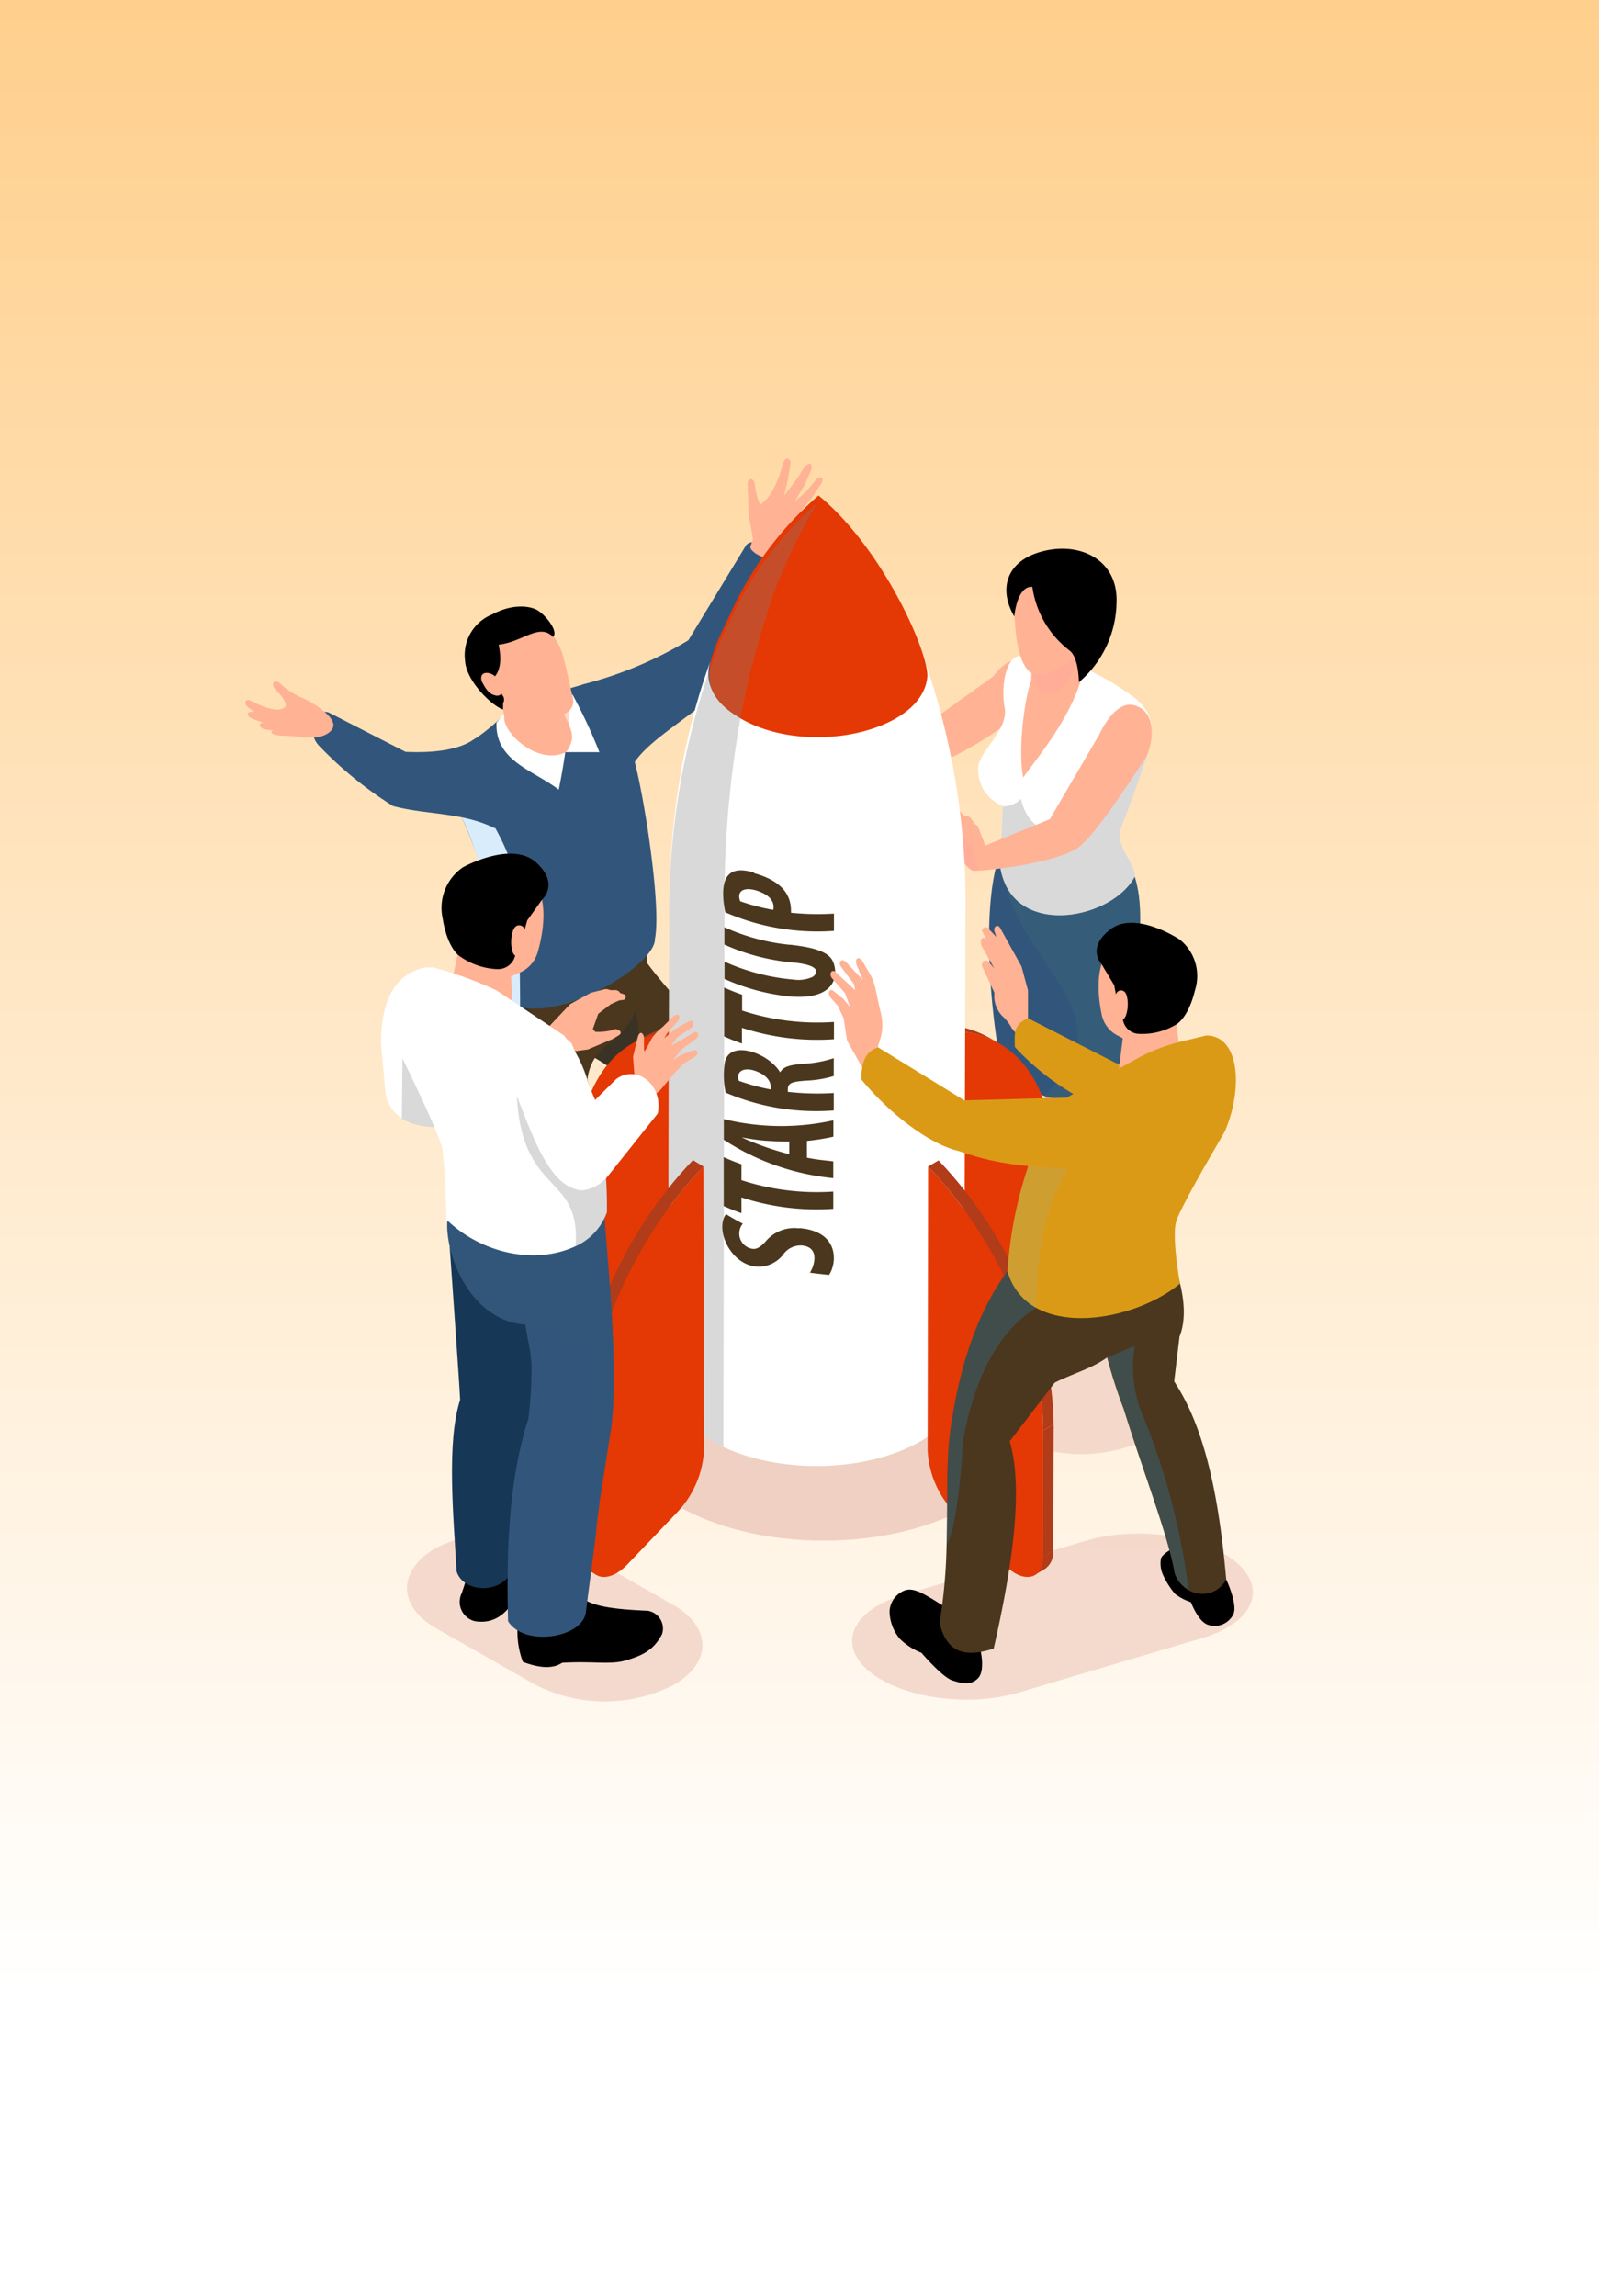 <svg xmlns="http://www.w3.org/2000/svg" xmlns:xlink="http://www.w3.org/1999/xlink" viewBox="0 0 166.81 239.48"><rect x="0" y="0" width="166.81" height="239.48" fill="#333333" stroke="none"/><defs><linearGradient id="linear-gradient" x1="83.41" y1="207.98" x2="83.41" y2="-31.5" gradientUnits="userSpaceOnUse"><stop offset="0" stop-color="#fff"/><stop offset="1" stop-color="#ffc87b"/></linearGradient></defs><g style="isolation:isolate"><g id="Capa_2" data-name="Capa 2"><g id="Layer_3" data-name="Layer 3"><rect width="166.81" height="239.48" style="fill:url(#linear-gradient)"/><path d="M68.9,130.25c-.44.57-.44,1.89-.34,3.38.41,1.51,1.84,1.4,3.06,1.59,2.36.37,3.53,2.14,6.67,2.13,1.86,0,3.1-.4,3.5-1.58a2,2,0,0,0-.93-1.66s-4.27-1.91-4.38-2a21.59,21.59,0,0,1-2.06-1.62c0-.14-.74-3.42-.74-3.42l-3.52-.83Z"/><path d="M74.88,130.55a6.34,6.34,0,0,1-4.27-.32,5.34,5.34,0,0,1-1.81-1.49c.58-4.13,1.86-7.49,3.69-9.7-4.1-3.2-7-6.78-10.43-8.7a11.81,11.81,0,0,0-1.88-.86v-7.17l7.29-1.92C71.26,105.6,79,111.91,79.9,119.84,79.9,121.28,74.37,126.71,74.88,130.55Z" style="fill:#4a371e"/><path d="M70.61,130.23a5.34,5.34,0,0,1-1.81-1.49c.58-4.13,1.86-7.49,3.69-9.7-4.1-3.2-7-6.78-10.43-8.7l4.32-5c.54,5.14.82,9,7.85,13.5C71.57,123.16,68.64,126.89,70.61,130.23Z" style="fill:#162736;mix-blend-mode:multiply;opacity:0.3"/><path d="M50.8,142.91a5,5,0,0,0-.35,2.93,15,15,0,0,1,.67,1.6c.27,1,.23,2.57,1.66,3.53,1.71,1.35,5,1.42,6.06,0a7.58,7.58,0,0,0-1.34-3.51l-1.67-3.12.1-2.92-4.81-1.06Z"/><path d="M63.49,108.84a5.26,5.26,0,0,0-2.22,3.9c-.59,3.91-.88,9.27-1.79,14.4a127.84,127.84,0,0,0-3.37,16.31c-.61.66-2.41.7-3.82,0a3.47,3.47,0,0,1-1.4-1.17c-.43-5.56,0-10.61,2-14.66l-2-17.19a8,8,0,0,1,.67-7.67,18,18,0,0,1,1.36-2l14.55-1.44C67.6,104.12,65.68,107.46,63.49,108.84Z" style="fill:#4a371e"/><path d="M54.42,127.14c-1.93,5.81-2.83,11.31-2.13,16.32a3.47,3.47,0,0,1-1.4-1.17c-.43-5.56,0-10.61,2-14.66l-2-17.19a8,8,0,0,1,.67-7.67l4,2.8C52.51,106.48,52.62,112.81,54.42,127.14Z" style="fill:#162736;mix-blend-mode:multiply;opacity:0.3"/><path d="M81.34,57.73c0-.44-2.83-1.87-3.53-.82l-6,9.87a40.33,40.33,0,0,1-11,4.6l.54,4,4.26,5.54c.42-3,6.55-6,9.64-9.18A79,79,0,0,0,81.34,57.73Z" style="fill:#32567b"/><path d="M68.32,97.94c.12,2.48-8.84,8.29-14.06,7.1a5.68,5.68,0,0,1-3-1.64,56.69,56.69,0,0,1-.53-8.66,41.34,41.34,0,0,0-.81-5,41.65,41.65,0,0,0-3-7c.47-1.16-1.17-3.74-.08-4.19.37-.15.71-.31,1.06-.48a20.14,20.14,0,0,0,5.66-4.6c2.41-.67,4.84-1.36,7.26-2.08,2.14,1,3.75,3.4,4.78,6.52C66.35,77.88,69.16,93.94,68.32,97.94Z" style="fill:#32567b"/><path d="M54,72.57c-.72,1-1.45,1.9-2.2,2.79-.17,4,3.76,4.93,6.49,7,.26-1.28.49-2.58.68-3.91l3.56,0a54.53,54.53,0,0,0-2.8-6C57.85,72.48,55.94,72.51,54,72.57Z" style="fill:#fff"/><path d="M59.63,77.28c-.1.37-.35,1-.64,1.19-2.73,1.3-6.11-1.66-6.38-3.38a5.72,5.72,0,0,0-.56-2.35c-.81-1-2.24-2.17-1.67-2.21,1.5-.1,6.63,1.78,8.12,1.71a1.29,1.29,0,0,0-.14,1.2C58.79,74.66,59.94,76.17,59.63,77.28Z" style="fill:#ffb294"/><path d="M58.64,76.74c-2.5.87-5.44-3.33-5.5-3.29,1.72-.29,3.94-1,5.66-1.26C59.61,74.49,59.62,76.41,58.64,76.74Z" style="fill:#ffb294;mix-blend-mode:multiply;opacity:0.5"/><path d="M54.26,105a5.68,5.68,0,0,1-3-1.64,56.69,56.69,0,0,1-.53-8.66,26.7,26.7,0,0,0-3.32-10.91c1.28.63,2,.2,3.21.92.08-.07,3.17,4.83,3,7.26a48.52,48.52,0,0,1,.53,6.79C54.24,100.68,54.25,103.06,54.26,105Z" style="fill:#d9ecfc;mix-blend-mode:multiply"/><path d="M42.31,78.42l-8-4.1c-1.39-.53-2.46,2-1,3.49A40.39,40.39,0,0,0,41,84.07c3.44.93,7.23.62,10.65,2.33L49.61,77C48,78.2,45.41,78.55,42.31,78.42Z" style="fill:#32567b"/><path d="M52.72,73a6,6,0,0,0,2,1.6,11.61,11.61,0,0,0,3.52-.09,1.38,1.38,0,0,0,1.54-1.63l-1-4.36-.35-1s-1.3-2.56-2.64-3.12a5.11,5.11,0,0,0-4.82.4c-1.54,1.09-2.55,2.62-1.94,4.51C50.46,74,52.72,73,52.72,73Z" style="fill:#ffb294"/><path d="M52.48,74l0-.67a.67.67,0,0,0,0-.72l-1.11-1.79c.27-.27,1.19-1,.65-3.58,2.49-.27,4.26-2.31,5.68-.8.61-.63-.9-2.42-1.72-2.84s-2.58-.63-4.67.5a4.56,4.56,0,0,0-2.8,4.75C48.62,71.12,51.46,73.71,52.48,74Z"/><path d="M50.24,70.48a.91.91,0,0,0,.13.79,4.15,4.15,0,0,0,.5.78,1.49,1.49,0,0,0,.78.48.65.65,0,0,0,.76-.28.79.79,0,0,0-.06-.65,3,3,0,0,0-.84-1.17C51.17,70.19,50.47,70,50.24,70.48Z" style="fill:#ffb294"/><path d="M34.76,75.81c-.16.61-1.23,1.46-3.77,1l-1.86-.1c-1.13-.12-.95-.63-.33-.49l-1.05-.12c-.7-.1-.91-.74-.24-.7L26.44,75c-.76-.23-.79-.83-.09-.75h.22L26,73.87c-.63-.42-.48-1.08.17-.79,0,0,2.46,1.42,3.47.75.66-.43-.9-1.91-.9-1.91-.61-.68,0-1.15.52-.59a8.51,8.51,0,0,0,2.16,1.42C32.46,73.15,35.06,74.73,34.76,75.81Z" style="fill:#ffb294"/><path d="M78.28,57l.28-.77-.46-2.59L78,50.41c0-.56.58-.6.73,0,0,0,.23,2,.64,2.18,0,0,1.38-.69,2.32-4.26.15-.64.81-.65.78,0L82.2,50l-.41,1.73,1.33-1.76.76-1.18c.47-.66,1-.52.72.3l-.7,1.56-1,1.67,1.25-1.11.93-1.12c.52-.57,1-.26.56.41l-1,1.48-1,1.21v.29L85,52.08c.53-.47.86-.18.46.46L83.92,54.4l-1.66,2.24-1.38,1s-.12.25-.16.31C80.18,58.69,78.13,57.54,78.28,57Z" style="fill:#ffb294"/><path d="M45.44,169.8l10.44,5.94a15.89,15.89,0,0,0,14.4,0c4-2.3,4-6,0-8.32l-10.43-5.94a15.91,15.91,0,0,0-14.41,0C41.47,163.78,41.47,167.5,45.44,169.8Z" style="fill:#f0d0c2;mix-blend-mode:multiply;opacity:0.75"/><path d="M95.15,144l10.43,5.94a15.91,15.91,0,0,0,14.41,0c4-2.3,4-6,0-8.32l-10.44-5.94a16,16,0,0,0-14.4,0C91.17,138,91.17,141.69,95.15,144Z" style="fill:#f0d0c2;mix-blend-mode:multiply;opacity:0.75"/><path d="M125.42,170.85l-19.14,5.68c-5.28,1.58-12.28.57-15.63-2.23s-1.77-6.36,3.52-7.93l19.14-5.68c5.29-1.57,12.28-.57,15.63,2.23S130.71,169.28,125.42,170.85Z" style="fill:#f0d0c2;mix-blend-mode:multiply;opacity:0.75"/><ellipse cx="85.93" cy="148.2" rx="21.64" ry="12.49" style="fill:#f0d0c2;mix-blend-mode:multiply"/><path d="M105.75,74.92a36.93,36.93,0,0,1-7.93,4.75c-2.43,2.72-7.27,5.45-7.78,5.82-.19.14-1-2.62-1-2.62l6.59-6.59,8-5.74c1.1-1.4,1.86-2,4.06-1.72Z" style="fill:#ffb294"/><path d="M85,82.48l1.16.07.1.69a2.53,2.53,0,0,0,.45,1,4.84,4.84,0,0,0,1.54,1.54,1,1,0,0,0,.52.17,1.25,1.25,0,0,0,.75-.16l.49-.27-.36-3.28L88.21,81h-.34l-1.24.09a.4.4,0,0,0-.2.09l-.28.24-.39,0a.54.54,0,0,0-.29.15l-.08.1L85,81.9A.29.29,0,0,0,85,82.48Z" style="fill:#ffb294"/><path d="M86.2,82.55l.1.69a2.53,2.53,0,0,0,.45,1,4.84,4.84,0,0,0,1.54,1.54,1,1,0,0,0,.52.17A1.42,1.42,0,0,1,89,84.57l-.87-1.1c-.4-.43,0-.71.43-.75L88,82A3.24,3.24,0,0,0,86.2,82.55Z" style="fill:#ffa89f;mix-blend-mode:multiply;opacity:0.5"/><path d="M109.81,127.43c2-.57,3.7-1.59,4.23-3.06-1.17-5-4.81-9.05-8.07-15.06h7.61c3.61,5.26,2.4,12.22,4.07,15.06,1,1.25,1.51,2.48.53,3.66h-2.94l-2.9,1.82-3.16-.05C108.81,128.78,108.57,127.82,109.81,127.43Z" style="fill:#f28f85"/><path d="M117.94,124.76A3.57,3.57,0,0,1,119,129c-1,1.38-3,.46-4.47.85-3.26.89-3.27,1.65-4.84,1.61-2.54,0-4.21-1.13-4.07-2s1.21-1.37,3-2l2.88-.7a8.1,8.1,0,0,1-1.72.68c-.91.59-.59,1.22.26,2,.94.42,2.12,0,3.63-.78l3.25-1.54A1.92,1.92,0,0,0,117.94,124.76Z" style="fill:#32567b"/><path d="M121.39,134.67a5.93,5.93,0,0,0-.33-3.27c-2.55-7,.9-10-4.14-17.14,1.71-6.92.69-9.57,1.59-19.42-1.88-5.66-12.55-3.63-10.57-2-.2,5.36,1.59,14.93,3.55,21.1,1.67,4.63,5.42,11,6.12,17.17-.72,2.57-.79,4.23-2.29,5.64l.92,2.28a21.51,21.51,0,0,0,3-.88C119.25,138,121.39,134.67,121.39,134.67Z" style="fill:#ffb294"/><path d="M121.06,131.4c1,.83,1,2.52.77,3.79-.48,1-1.17,1.64-2,3.13l-.74,1c-1.5,1.24-4.17,1.4-5.11.75-.61-1.07.12-2.13,1.95-4-.69,1.43.1,2.13,1.92,1.94.86-.17,1.44-1.32,2.38-2.89S121.69,132.5,121.06,131.4Z" style="fill:#32567b"/><path d="M104.1,109.31a8,8,0,0,0,4.84,5,9,9,0,0,0,3.57.35,19.21,19.21,0,0,0,5.37-1.37l.83-13.85c.47-4.15.36-7.87-1.58-10.48a7.49,7.49,0,0,0-.79-.9l-10.69-1C102.72,89.33,102.65,100.05,104.1,109.31Z" style="fill:#32567b"/><path d="M108.94,114.27l3.57.35a19.21,19.21,0,0,0,5.37-1.37l.83-13.85c.47-4.15.36-7.87-1.58-10.48l-12.32,3.16C107,100.84,117.94,106.51,108.94,114.27Z" style="fill:#386479;mix-blend-mode:multiply;opacity:0.5"/><path d="M104.57,84.05l-.22,6.42c1.25,7.57,11.85,5.42,14.08.85-.49-2.2-2.23-3.12-1.36-5.31,1.21-3,2-5.44,2-5.44.27-.77.51-1.47.7-2.12.67-2.34.61-3.94-1.35-5.63-3.76-2.77-7.62-4.53-11.69-4.35-1.66-.48-2.39,2.88-1.92,5.36.41,2.23-2.61,4.55-2.75,6.11A4.05,4.05,0,0,0,104.57,84.05Z" style="fill:#fff"/><path d="M104.35,90.47c1.25,7.57,11.85,5.42,14.08.85-.49-2.2-2.23-3.12-1.36-5.31,1.21-3,2-5.44,2-5.44.27-.77.51-1.47.7-2.12-.2-1.13-.45-2.12-.7-1.86-4.56,4.74-4.94,10.52-9.55,10-2.56-.31-3-3.28-3-3.28a2.56,2.56,0,0,1-1.93.79Z" style="fill:gray;mix-blend-mode:multiply;opacity:0.3"/><path d="M112.61,64.89l.45,4.86c-1,5-5.41,9.92-6.31,11.35-.55-2.41,0-7.77.82-10.13l.1-2.67Z" style="fill:#ffb294"/><path d="M112.7,67.26s-.73,5.24-3.55,5.09c-1.76-.09-1.43-4-1.43-4Z" style="fill:#ffa89f;mix-blend-mode:multiply;opacity:0.5"/><path d="M107.75,70.27c1.28.57,3.15-.79,4-1.51a2.41,2.41,0,0,0,.66-.89l.69-1.65,1.08.09s1.89-1,1.59-4.73c-.14-1.86-2.51-3.73-4.47-3.74-3.1,0-4.24,1.89-5.06,3.16s-.35,3.87-.35,3.87S106,69.49,107.75,70.27Z" style="fill:#ffb294"/><path d="M111.6,67.87a10.11,10.11,0,0,1-3.9-6.65s-1.47-.39-1.89,3.07c-1.66-2.83-.83-5.68,2.67-6.71,4.09-1.2,8.14.76,8,5.19a11.13,11.13,0,0,1-3.93,8.39S112.55,68.62,111.6,67.87Z"/><path d="M119.34,79.33c-1.14,1.63-5.15,8-7,9.16-2.31,1.45-8.54,2.27-10.73,2.34V88.68l7.91-3.24,5.16-8.83s1.66-3.81,3.81-3C120.92,74.43,120.22,78.08,119.34,79.33Z" style="fill:#ffb294"/><path d="M98.86,85.84l.7.58s0,.25,0,.59a4.09,4.09,0,0,0,.18,1.26c1,2.68,1.93,2.56,1.93,2.56a2.92,2.92,0,0,0,.47-.3,1.86,1.86,0,0,0,.65-2.31L102,86.14l-.33-.22-.37-.54a.59.59,0,0,0-.48-.26h-.19l-.63-.67-1.12-.54c-.54-.2-.44.41,0,.74l.44.49-.44-.08C98.35,85,98.43,85.58,98.86,85.84Z" style="fill:#ffb294"/><path d="M99.54,87a4.09,4.09,0,0,0,.18,1.26c1,2.68,1.93,2.56,1.93,2.56a2.92,2.92,0,0,0,.47-.3,1.16,1.16,0,0,1-.48-1c0-.44,0-.9,0-.9l-1.58-1.88-.24-1Z" style="fill:#ffa89f;mix-blend-mode:multiply;opacity:0.5"/><g style="isolation:isolate"><path d="M99.18,140.16l-1.09-.63a3.25,3.25,0,0,1-1.34-2.94l1.09.63A3.22,3.22,0,0,0,99.18,140.16Z" style="fill:#b03c19"/><path d="M103.16,108.21l1.09.63a10.42,10.42,0,0,0-6.49-1.22L96.67,107A10.35,10.35,0,0,1,103.16,108.21Z" style="fill:#b03c19"/><polygon points="97.84 137.22 96.75 136.59 96.67 106.99 97.76 107.62 97.84 137.22" style="fill:#b03c19"/><path d="M97.76,107.62c7.3-.81,12.1,4.56,12.12,13.6l0,13.21a6.47,6.47,0,0,1-2.92,5.06,2.78,2.78,0,0,1-1.1.38l-5.18.58c-1.73.19-2.87-1.08-2.88-3.23Z" style="fill:#e43805"/></g><g style="isolation:isolate"><path d="M71,140.16l1.09-.63a3.21,3.21,0,0,0,1.34-2.94l-1.09.63A3.2,3.2,0,0,1,71,140.16Z" style="fill:#b03c19"/><path d="M67.05,108.21l-1.09.63a10.39,10.39,0,0,1,6.49-1.22l1.09-.63A10.33,10.33,0,0,0,67.05,108.21Z" style="fill:#b03c19"/><polygon points="72.36 137.22 73.45 136.59 73.53 106.99 72.45 107.62 72.36 137.22" style="fill:#b03c19"/><path d="M72.45,107.62c-7.31-.81-12.1,4.56-12.13,13.6l0,13.21a6.44,6.44,0,0,0,2.91,5.06,2.84,2.84,0,0,0,1.1.38l5.18.58c1.74.19,2.88-1.08,2.88-3.23Z" style="fill:#e43805"/></g><path d="M100.72,95.28,100.58,144c0,2.32-1.57,4.65-4.68,6.4-5.66,3.17-14.44,3.32-20.44.52a15.91,15.91,0,0,1-1.42-.75c-2.9-1.73-4.35-4-4.37-6.21l.14-48.1V95.2c0-4.11.16-15,4.35-26.36a4.24,4.24,0,0,0-.27,1.41c0,1.86,1.3,3.47,3.36,4.65,4.09,2.33,11.07,2.9,16,.1,2.92-1.63,4-4,3.22-6.1A76.89,76.89,0,0,1,100.72,95.28Z" style="fill:#fff"/><path d="M96.73,70.68c.26-2.47-4.65-13.53-11.34-19a35.57,35.57,0,0,0-9.27,12.51c-2.3,4.74-3.72,7.83,1,10.66C84,79,96.11,76.41,96.73,70.68Z" style="fill:#e43805"/><path d="M81.89,59.07a33.33,33.33,0,0,0-2,5.41A81.07,81.07,0,0,0,77.25,74.9a107.18,107.18,0,0,0-1.67,18.95l-.12,57.07a15.91,15.91,0,0,1-1.42-.75c-2.9-1.73-4.35-4-4.37-6.21l.14-48.1a78.7,78.7,0,0,1,4.08-25.61c0-.14.09-.27.14-.4a36.74,36.74,0,0,1,2.09-5,35.82,35.82,0,0,1,9.12-12.37A52.56,52.56,0,0,0,81.89,59.07Z" style="fill:gray;mix-blend-mode:multiply;opacity:0.3"/><path d="M83.37,128.12a3.87,3.87,0,0,0-3.51,1.38c-.6.66-1,.78-1.28.76a1.61,1.61,0,0,1-1.09-2.63c-.53-.28-1.23-.66-1.75-1-1.27,1.72.74,5.91,3.92,5.45a3.35,3.35,0,0,0,2-1.17,2.23,2.23,0,0,1,2.09-1c1.87.26,1.12,2.28.74,2.83.61.08,1.42.18,2,.23.83-1.22,1.11-4.57-3.15-4.88Z" style="fill:#4a371e"/><path d="M77.35,121.43c-.64-.22-1.26-.47-1.85-.74l0,5.1c.59.27,1.21.52,1.85.74v-1.64a25.18,25.18,0,0,0,9.58,1.19v-1.8a25.4,25.4,0,0,1-9.58-1.19v-1.66Z" style="fill:#4a371e"/><path d="M82.37,120.39a29.69,29.69,0,0,1-5-1.76c.62.1,1.47.27,2.53.35,1.52.09,1.55.09,2.44.09v1.32Zm4.57-3.54a25.09,25.09,0,0,1-11.43-.13v2.16a25.4,25.4,0,0,0,11.42,4v-1.75c-1.5-.17-1.66-.18-2.75-.38V119a24.76,24.76,0,0,0,2.76-.44v-1.74Z" style="fill:#4a371e"/><path d="M77.08,112.73c-.37-1,.59-1.64,2.24-.81,1,.52,1.07,1.18,1.08,1.39v.32a22.19,22.19,0,0,1-3.32-.9ZM87,110.36a12.28,12.28,0,0,1-3.27.6c-1.46.12-2,.33-2.35.88-1.17-2-5.18-3.43-5.75-1.11a8.89,8.89,0,0,0,.07,3.23,24.06,24.06,0,0,0,11.28,1.86V114a27.34,27.34,0,0,1-4.79-.12v-.27c0-.66.46-.8,1.92-.9a11.59,11.59,0,0,0,2.87-.48v-1.89Z" style="fill:#4a371e"/><path d="M77.4,103.74c-.64-.22-1.26-.47-1.85-.74l0,5.1c.59.27,1.21.52,1.85.74V107.2A25.18,25.18,0,0,0,87,108.39v-1.8a25.2,25.2,0,0,1-9.58-1.19v-1.66Z" style="fill:#4a371e"/><path d="M82.37,98.54a21.79,21.79,0,0,1-6.8-1.83v1.81a22.06,22.06,0,0,0,7.22,1.87c3.52.36,2.09,1.45,2,1.49a3.53,3.53,0,0,1-2,.29,22.25,22.25,0,0,1-7.21-1.87v1.8a21.9,21.9,0,0,0,6.83,1.83c5.53.46,5-3.1,4.27-4s-2.55-1.2-4.28-1.4Z" style="fill:#4a371e"/><path d="M77.22,94c-.47-1.23.67-1.65,2.35-.86,1.44.68,1.1,1.75,1.09,1.76a22.24,22.24,0,0,1-3.44-.9Zm1.44-3c-1.29-.34-4-1-3,4.15A24.11,24.11,0,0,0,87,97.09v-1.8a27.91,27.91,0,0,1-4.48-.09c0-.92,0-3.07-3.86-4.13Z" style="fill:#4a371e"/><g style="isolation:isolate"><path d="M109,163.64l-1.09.64a2,2,0,0,0,.85-1.88l1.09-.63A2,2,0,0,1,109,163.64Z" style="fill:#b03c19"/><polygon points="108.83 149.2 109.92 148.57 109.88 161.77 108.79 162.41 108.83 149.2" style="fill:#b03c19"/><path d="M96.82,121.67l1.09-.64c7.29,7.61,12,18.5,12,27.54l-1.09.63C108.86,140.16,104.11,129.27,96.82,121.67Z" style="fill:#b03c19"/><path d="M96.82,121.67c7.29,7.6,12,18.49,12,27.53l0,13.2c0,1.94-1.39,2.57-2.94,1.68a5,5,0,0,1-1.09-.88l-5.17-5.4a10.09,10.09,0,0,1-2.85-6.53Z" style="fill:#e43805"/></g><g style="isolation:isolate"><path d="M61.17,163.64l1.09.64a2,2,0,0,1-.85-1.88l-1.09-.63A2,2,0,0,0,61.17,163.64Z" style="fill:#b03c19"/><polygon points="61.38 149.2 60.28 148.57 60.32 161.77 61.41 162.41 61.38 149.2" style="fill:#b03c19"/><path d="M73.38,121.67,72.29,121c-7.28,7.61-12,18.5-12,27.54l1.08.63C61.35,140.16,66.1,129.27,73.38,121.67Z" style="fill:#b03c19"/><path d="M73.38,121.67c-7.28,7.6-12,18.49-12,27.53l0,13.2c0,1.94,1.39,2.57,2.94,1.68a5.23,5.23,0,0,0,1.1-.88l5.16-5.4a10.15,10.15,0,0,0,2.86-6.53Z" style="fill:#e43805"/></g><path d="M66.21,113.53c.09-.2-.17-3.31-.17-3.31l.48-2c.23-.91.74-.37.66.2l0,1,.3,1.39Z" style="fill:#ffb294"/><path d="M65.56,116.69a19.22,19.22,0,0,0,1.52-1.44l1.84-1.59,1.5-1.81,1-1,1-.58c.58-.41.33-.86-.12-.71L71.1,110l-.91.56,1-1.18,1.38-1c.43-.3.36-.91-.21-.68L70,109.09l.63-.88,1.46-1c.42-.29.35-1-.34-.62l-1.16.63-1.3,1.06.34-.55,1.06-1.19c.41-.57.06-1-.54-.45l-1,1A5.4,5.4,0,0,0,68,108.3l-.53,1-.52.84a8.36,8.36,0,0,0-.78,3.36l-.65,3.16Z" style="fill:#ffb294"/><path d="M39.74,108.81l.46,5a3.79,3.79,0,0,0,1.72,2.82c1.47.94,3.53.91,5,1a11.15,11.15,0,0,1,1.12.07l.46-5.72-4.1-11.09C41.22,101.55,39.78,104.27,39.74,108.81Z" style="fill:#fff"/><path d="M41.92,116.66c1.47.94,3.53.91,5,1v-3.24L42,109.06Z" style="fill:gray;mix-blend-mode:multiply;opacity:0.3"/><path d="M54.59,108.2l2.33-.76,2.56-2.71,2.15-1.18,1.43-.37a.74.74,0,0,1,.33,0l.32.09.37,0a.61.61,0,0,1,.62.3l.44.15a.32.32,0,0,1-.06.56l-.51.07-.85.39-1.31,1-.56,1.58s.21.29.28.3a6.37,6.37,0,0,0,1.56-.13l.5-.16c.47.06.78.38.37.65l-.64.38-2.59,1.1-2.77.37-2.72,1.14Z" style="fill:#ffb294"/><path d="M54.51,159c2.38.49,2.77,2.35,1.86,4l-2.69,3.81c-1,1.75-2.37,2.57-4.14,2.28a2.07,2.07,0,0,1-1.36-2.95l.66-2,1-5.51Z"/><path d="M47.63,163.88c.75,2.53,5.64,2.44,6-.95l1.33-9.68.28-3.95L57.91,140l.58-2.43-1.91-11.77-10-.46S48,145.23,48,146C46.57,150.47,47.31,158.09,47.63,163.88Z" style="fill:#173757"/><path d="M54.56,167.75c-1,1.63-.52,4.35,0,5.59,1.68.63,3.09.76,4.08.09,3.18-.2,5,.23,6.61-.24s2.93-1,3.82-2.76A1.88,1.88,0,0,0,67.57,168c-2.65-.11-5-.32-6.32-1L59,162.87l-4.11,3.24Z"/><path d="M55.45,142.33a43.05,43.05,0,0,1-.33,5.66c-2.19,6.72-2.27,14.77-2.12,21.1,1.71,2.72,7.65,1.73,8.1-.82l1.11-8.53s0-.06,0-.15l0-.28.39-3,1.16-7.4c.84-6.32-.48-18.39-.83-23.58l-9.88-1.16a.28.28,0,0,1,0,.13c-.19,1.36-6.33,1.85-6.39,3.24-.15,3.21,2.18,10,8,10.61l.15,0C55.12,140.29,55.32,140.44,55.45,142.33Z" style="fill:#32567b"/><path d="M54.72,138.14c.1,0,.14,0,.15,0,2.83,1,5.29,2.39,6.41,4.94.85,13.78,1.06,13.78.93,16.62l0-.13,0-.28.39-3,1.16-7.4c.84-6.32-.48-18.39-.83-23.58l-9.88-1.16a.28.28,0,0,1,0,.13c-.19,1.36-6.33,1.85-6.39,3.24C46.57,130.74,48.9,137.57,54.72,138.14Z" style="fill:#32567b;mix-blend-mode:multiply;opacity:0.5"/><polygon points="53.48 105.7 53.17 98.25 48.42 96.07 47.21 102.15 53.48 105.7" style="fill:#ffb294"/><path d="M46.16,119.88a73.08,73.08,0,0,1,.4,7.31C50.08,130.62,55.66,132,60,130a6.17,6.17,0,0,0,3.31-3.56,43.31,43.31,0,0,0-2.05-13.86A13.93,13.93,0,0,0,58.84,108l-7.05-4.71a40,40,0,0,0-6.56-2.38c-3.45-.28-5,4.41-3.4,9.17C41.83,110.06,45.84,118.19,46.16,119.88Z" style="fill:#fff"/><path d="M52.93,102l1.3-.56a3.31,3.31,0,0,0,1.86-2.11c.5-1.71,1-4.49.13-6.5-1.41-3.12-3.33-3.81-6.39-2.7s-4.21,3.41-3.27,6.8,1.8,2.91,1.8,2.91Z" style="fill:#ffb294"/><path d="M56.55,93.83,55,96l-.5,1.79-.52.75-.23,1.1a1.84,1.84,0,0,1-1.86,1.44,7.23,7.23,0,0,1-4-1.4s-1.22-.8-1.71-3.89a5.13,5.13,0,0,1,2.11-5.33c.83-.46,5.23-2.59,7.58-.56C58.44,92.16,56.55,93.83,56.55,93.83Z"/><path d="M54.1,96.51a.57.57,0,0,0-.41.24,1.48,1.48,0,0,0-.21.44,3.9,3.9,0,0,0-.07,1.86,1.3,1.3,0,0,0,.18.46.51.51,0,0,0,.4.23.52.52,0,0,0,.4-.23,1.66,1.66,0,0,0,.19-.43C54.72,98.57,55.24,96.45,54.1,96.51Z" style="fill:#ffb294"/><path d="M53.91,114.29c.57,10.59,6.72,8,6.13,15.75a6.17,6.17,0,0,0,3.31-3.56,43.31,43.31,0,0,0-2.05-13.86Z" style="fill:gray;mix-blend-mode:multiply;opacity:0.3"/><path d="M62.08,114.73l2.21-2.19c2.18-1.56,4.94.65,4.32,3.61l-5.06,6.35a4.14,4.14,0,0,1-2.8,1.66c-3.29-.22-5-5.16-6.84-9.87-.93-5,2.91-8.18,5.71-5.48Z" style="fill:#fff"/><path d="M91.16,112.51a18.69,18.69,0,0,1-1.33-1.37l-1.47-2.63-.35-2.3-.59-1.28-.78-.89c-.42-.59,0-1,.35-.65l1,.81.7.84-.54-1.46L86.77,102c-.31-.44,0-1,.43-.59l2,1.85-.11-.61-1.35-1.81c-.31-.41,0-1,.54-.48L90,102.2l-.65-1.6c-.2-.69.26-.95.68-.27l.71,1.24a5.34,5.34,0,0,1,.59,1.54l.34,1.6.23,1a5.06,5.06,0,0,1-.09,2.73l-.25.8,1.72,1.91Z" style="fill:#ffb294"/><path d="M109.12,107.65l-1.88-1.44V103.3l-.67-2.49-2.22-4c-.28-.53-.79-.12-.58.41l.18.51-.85-.89a.36.36,0,0,0-.62.35l.44.77-.07-.07a.31.31,0,0,0-.31-.06.3.3,0,0,0-.2.23,1,1,0,0,0,.09.65l1.29,2.29-.59-.69c-.36-.36-.85.1-.65.53l1.26,2.72a3,3,0,0,0,.83,2.42,4.71,4.71,0,0,1,1,1.29l2.06,2.52Z" style="fill:#ffb294"/><path d="M119.8,111.87l-3.4-1-9.16-4.67c-1.46.64-1.43,1.43-1.37,3,2.9,3.19,7.41,6.21,10.65,6.62l.86.21Z" style="fill:#db9a16"/><polygon points="116.57 112.78 117.49 105.41 122.38 103.64 123.08 109.77 116.57 112.78" style="fill:#ffb294"/><path d="M123.12,161.12s-1.72.74-2,1.4a2.91,2.91,0,0,0,.25,1.83,8.51,8.51,0,0,0,1.22,1.9,5.78,5.78,0,0,0,1.65.86s.77,2.09,1.83,2.37a2.17,2.17,0,0,0,2.58-1.08c.52-1-.72-3.65-.72-3.65Z"/><path d="M102.32,168.51v3.78s.45,2-.3,2.76-1.65.55-2.69.21-3.2-2.87-3.2-2.87a6.8,6.8,0,0,1-2.26-1.46,4.63,4.63,0,0,1-1.07-2.85,2.46,2.46,0,0,1,1-1.88c1.16-.84,2-.36,4.68,1.34l1.45-1.18Z"/><path d="M127.92,164.75a2.82,2.82,0,0,1-3.94,1.09,3.21,3.21,0,0,1-1.44-1.74c-.69-4-3.18-10.28-5.32-17.16a51.35,51.35,0,0,1-1.72-5.36c-1.62,1.17-3.53,1.66-5.47,2.63l-4.7,6.12c1.43,4.81.35,12.77-1.67,21.62-2.64.84-4.86.72-5.64-2.69a57.31,57.31,0,0,0,.73-8.13c.14-4.88-.11-9.3.56-13.06.94-5.84,2.64-11.15,5.78-15.47.4-.56.84-1.11,1.3-1.64l2.92-4.3h10.76l2.4,5.16c.9,2.43,1.47,5.38.58,7.58l-.56,4.69C125.72,148.93,127.18,156.26,127.92,164.75Z" style="fill:#4a371e"/><path d="M122.69,127.45c-.46,1.65.41,6.43.41,6.43-3.76,3.11-10.82,4.85-15,2.53a6.17,6.17,0,0,1-3-3.81A43.23,43.23,0,0,1,108.25,119a14,14,0,0,1,2.82-4.4l7.38-4.1a19.3,19.3,0,0,1,4.86-1.89l2.53-.61c3.45,0,3.88,5.45,1.94,10C127.78,118.05,123.15,125.8,122.69,127.45Z" style="fill:#db9a16"/><path d="M117.73,108.61l-1.19-.63a3.17,3.17,0,0,1-1.61-2.16c-.34-1.66-.65-4.34.38-6.19,1.59-2.85,3.47-3.36,6.29-2.07s3.74,3.58,2.58,6.72-1.93,2.64-1.93,2.64Z" style="fill:#ffb294"/><path d="M114.92,100.57l1.31,2.18.34,1.75.44.75.13,1.06a1.75,1.75,0,0,0,1.66,1.52,6.89,6.89,0,0,0,3.94-1s1.23-.66,1.93-3.57A4.87,4.87,0,0,0,123.08,98c-.75-.5-4.78-2.87-7.17-1.12C113.26,98.83,114.92,100.57,114.92,100.57Z"/><path d="M117.05,103.31a.57.57,0,0,1,.37.26,1.54,1.54,0,0,1,.16.44,3.66,3.66,0,0,1-.08,1.77,1.25,1.25,0,0,1-.2.42.5.5,0,0,1-.41.19.49.49,0,0,1-.36-.25,1.48,1.48,0,0,1-.14-.42C116.29,105.22,116,103.17,117.05,103.31Z" style="fill:#ffb294"/><path d="M108.09,136.41c-4,2.5-6.44,7.33-7.64,13.92,0,0-.38,8.46-1.69,10.79.13-4.87-.12-9.29.55-13.05.94-5.84,2.64-11.15,5.78-15.47A6.17,6.17,0,0,0,108.09,136.41Z" style="fill:#386479;mix-blend-mode:multiply;opacity:0.5"/><path d="M113,119.78c-3.16,3.45-4.84,8.91-4.88,16.63a6.17,6.17,0,0,1-3-3.81A43.23,43.23,0,0,1,108.25,119Z" style="fill:#c2a24b;mix-blend-mode:multiply;opacity:0.5"/><path d="M114.31,114.4l-13.71.37-9-5.54c-1.44.5-1.78,1.8-1.72,3.39,2.86,3.46,7,6.72,10.16,7.44,4.4,1.58,8.34,1.77,13.83,1.87C117.54,122.3,118.24,115,114.31,114.4Z" style="fill:#db9a16"/><path d="M124,165.84a3.21,3.21,0,0,1-1.44-1.74c-.69-4-3.18-10.28-5.32-17.16a51.35,51.35,0,0,1-1.72-5.36l2.86-1.2a13.08,13.08,0,0,0,.58,6.61A72.21,72.21,0,0,1,124,165.84Z" style="fill:#386479;mix-blend-mode:multiply;opacity:0.5"/></g></g></g></svg>